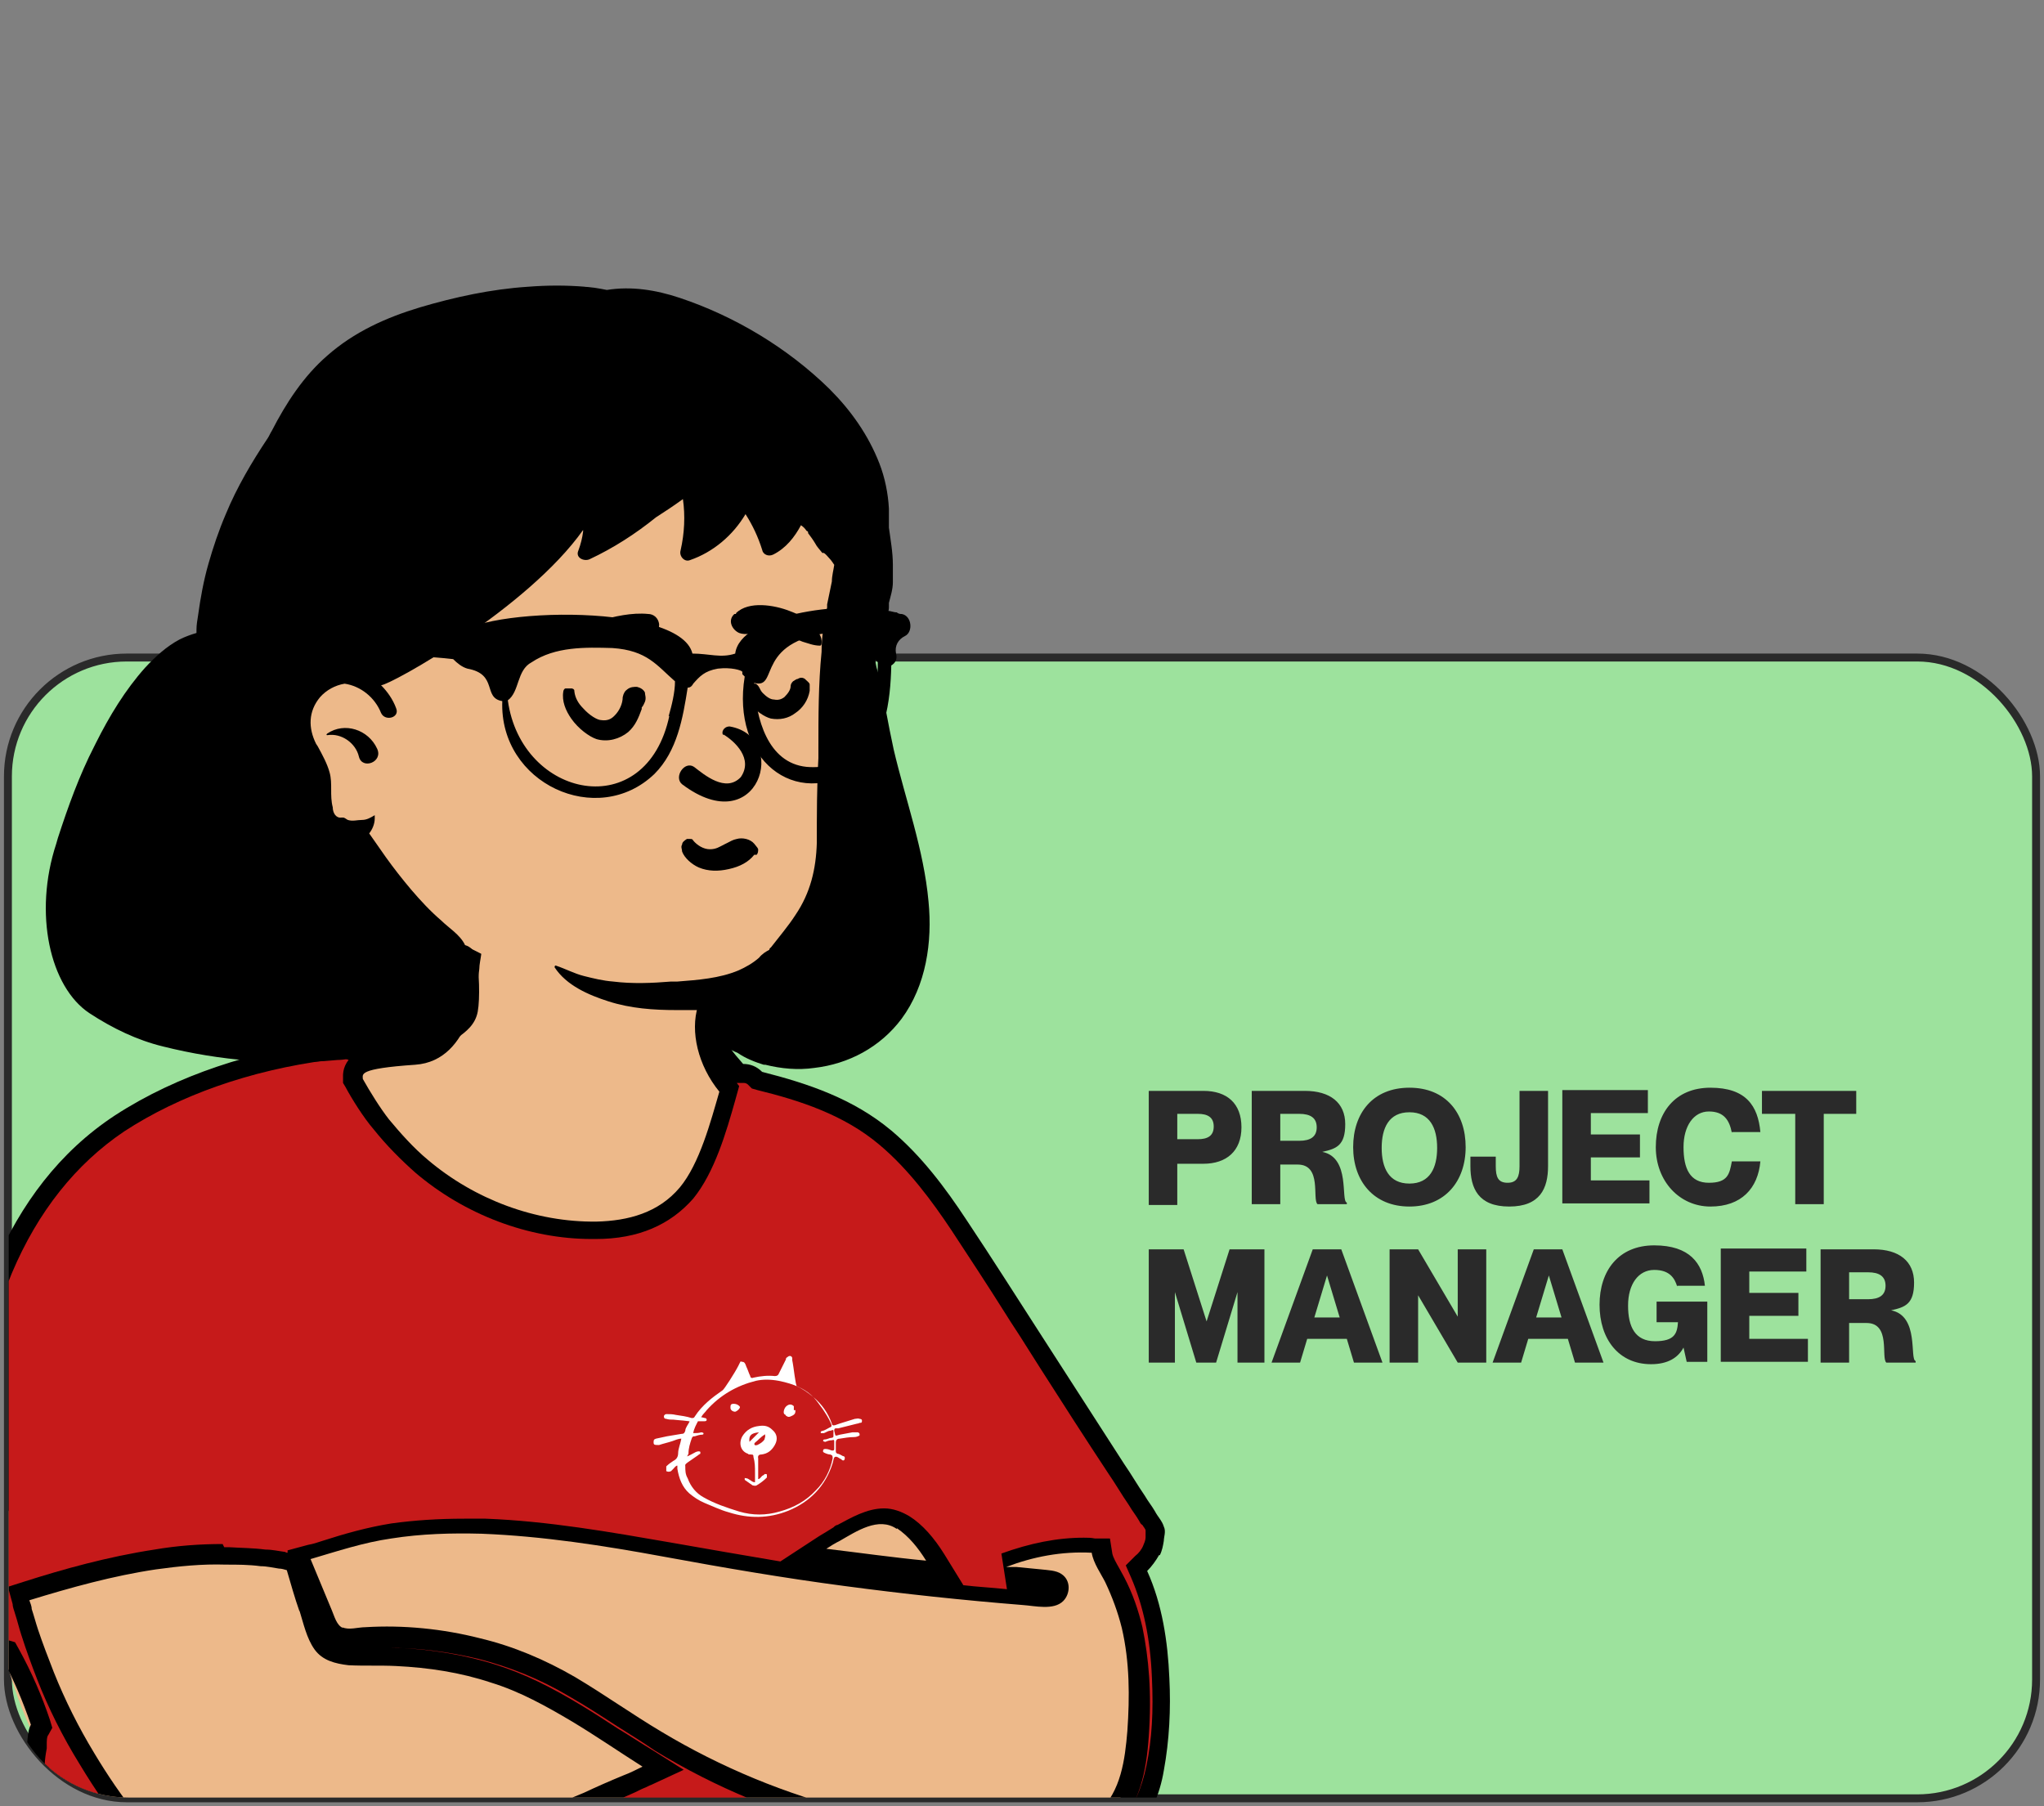 <?xml version="1.0" encoding="UTF-8"?>
<svg id="Layer_1" data-name="Layer 1" xmlns="http://www.w3.org/2000/svg" version="1.1" xmlns:xlink="http://www.w3.org/1999/xlink" viewBox="0 0 258 228">
  <rect x="0" y="0" width="258" height="228" fill="#808080" stroke="none"/>
  <defs>
    <style>
      .cls-1 {
        fill: #9de29d;
        stroke: #2a2a2a;
      }

      .cls-2 {
        fill: #c61a1a;
      }

      .cls-2, .cls-3, .cls-4, .cls-5, .cls-6, .cls-7 {
        stroke-width: 0px;
      }

      .cls-2, .cls-4, .cls-5 {
        fill-rule: evenodd;
      }

      .cls-3 {
        fill: none;
      }

      .cls-4 {
        fill: #000;
      }

      .cls-8 {
        clip-path: url(#clippath);
      }

      .cls-5 {
        fill: #edb98a;
      }

      .cls-6 {
        fill: #fff;
      }

      .cls-7 {
        fill: #2a2a2a;
      }
    </style>
    <clipPath id="clippath">
      <path class="cls-3" d="M16.2-26.7h225.7c8.3,0,15.1,6.7,15.1,15v223.6c0,8.3-6.7,15-15.1,15H16.2c-8.3,0-15.1-6.7-15.1-15V-11.7c0-8.3,6.7-15,15.1-15Z"/>
    </clipPath>
  </defs>
  <rect class="cls-1" x="1" y="83" width="256" height="144" rx="15" ry="15"/>
  <path class="cls-7" d="M145,152v-14.3h6.9c3,0,4.8,1.6,4.8,4.6s-1.9,4.6-4.8,4.6h-3.3v5.2h-3.6,0ZM148.6,140.6v3.2h2.6c1.2,0,2-.4,2-1.6s-.8-1.6-2-1.6h-2.6ZM158,152v-14.3h6.7c3.2,0,5.1,1.5,5.1,4.2s-1.1,3.1-2.9,3.5h0c3.6.7,2.3,6.2,3.1,6.4v.2h-3.7c-.7-.6.6-5-2.5-5h-2.2v5h-3.6ZM161.6,140.6v3.4h2.4c1.4,0,2.2-.5,2.2-1.7s-.8-1.7-2.2-1.7h-2.4ZM177.9,152.3c-4.5,0-7.1-3.2-7.1-7.5s2.5-7.5,7.1-7.5,7.1,3.2,7.1,7.5-2.6,7.5-7.1,7.5ZM177.9,149.4c2.6,0,3.5-2,3.5-4.5s-.9-4.5-3.5-4.5-3.5,2-3.5,4.5.9,4.5,3.5,4.5ZM195.4,147.2c0,2.8-1,5.1-4.9,5.1s-4.9-2.3-4.9-5.1v-1.2h3.2v1.2c0,1.4.3,2.1,1.5,2.1s1.5-.8,1.5-2.1v-9.5h3.6v9.5h0ZM200.8,143.2h6.2v2.9h-6.2v2.9h7.4v2.9h-11v-14.3h10.8v2.9h-7.2v2.7ZM218.6,143c-.3-1.6-1-2.7-2.9-2.7s-3.2,1.8-3.2,4.5.8,4.5,3.2,4.5,2.6-1.1,2.9-2.7h3.6c-.3,3.4-2.4,5.7-6.3,5.7s-6.9-3.2-6.9-7.5,2.4-7.5,6.9-7.5,6,2.3,6.3,5.6h-3.6ZM226.6,152v-11.4h-4.2v-2.9h11.9v2.9h-4.1v11.4h-3.6,0ZM145,172v-14.3h4.4l2.9,9.1h0l2.9-9.1h4.4v14.3h-3.4v-8.9h0l-2.7,8.9h-2.5l-2.7-8.9h0v8.9h-3.4.1ZM169.9,169h-4.9l-.9,3h-3.6l5.2-14.3h3.6l5.2,14.3h-3.6l-.9-3h-.1ZM165.8,166.3h3.3l-1.6-5.3h0l-1.6,5.3h0ZM175.4,172v-14.3h3.6l5,8.5h0v-8.5h3.6v14.3h-3.6l-5-8.5h0v8.5h-3.6ZM197.8,169h-4.9l-.9,3h-3.6l5.2-14.3h3.6l5.2,14.3h-3.6l-.9-3h-.1ZM193.8,166.3h3.3l-1.6-5.3h0l-1.6,5.3h0ZM211.7,162.4c-.3-1-.9-2.1-2.9-2.1s-3.3,1.8-3.3,4.5.9,4.5,3.4,4.5,2.8-1,2.9-2.4h-2.7v-2.6h6.4v7.6h-2.6l-.4-1.8h0c-.7,1.3-2,2.1-4.1,2.1-4.1,0-6.5-3.2-6.5-7.5s2.4-7.5,6.9-7.5,6.1,2.3,6.4,5.1h-3.6.1ZM220.8,163.2h6.2v2.9h-6.2v2.9h7.4v2.9h-11v-14.3h10.8v2.9h-7.2v2.7ZM229.8,172v-14.3h6.7c3.2,0,5.1,1.5,5.1,4.2s-1.1,3.1-2.9,3.5h0c3.6.7,2.3,6.2,3.1,6.4v.2h-3.7c-.7-.6.6-5-2.5-5h-2.2v5h-3.6ZM233.4,160.6v3.4h2.4c1.4,0,2.2-.5,2.2-1.7s-.8-1.7-2.2-1.7h-2.4Z"/>
  <g class="cls-8">
    <g>
      <path class="cls-5" d="M112,162.4c-1.7-.6-3.4-1.3-4.9-2.4-4.3-3.3-7.2-8.2-9.8-12.9-3.8-6.8-6.5-14.1-8.3-21.7-.8-3.3-1.1-7-2.9-9.9-4.1-6-16.1-5.3-22.5-4.2-4.3.8-5.2,5.6-6.1,9.3-.8,3-1.3,6-1.8,9.1-1.1.7-2.2,1.3-3.4,1.8-12.4,3.9-14.6,11.1-19.3,22.1-8.1,16.1-29.8,22.4-33,41.5-2.1,12.6,3.9,24.5,10.1,34.9,5.8,11.4,13.8,16.9,26.7,14.2,12-2.8,23.6-7.4,35.4-10.9,5.7-1.4,11.4-5.2,17.5-3.9,12.4,2.8,25.2,4.2,37.9,3.8,17.9.7,17.9-16.7,16-30.2-1.3-21-11.7-34.5-31.5-40.7h-.1Z"/>
      <path class="cls-4" d="M113.2,192.9c1.5,1,2.7,2.5,3.7,4.1-4.2-.4-8.4-1-12.6-1.5.6-.4,1.1-.7,1.7-1,2.1-1.2,4.9-3.1,7.2-1.5h0ZM43.3,205.5c-.8-.3-1.1-1.5-1.4-2.2-.9-2.2-1.8-4.3-2.7-6.5,3.4-1,6.7-2.1,10.2-2.6,3.8-.6,7.6-.7,11.4-.6,7.7.3,15.4,1.5,23,2.9s15.2,2.7,22.8,3.7c7.5,1,15,1.8,22.5,2.4,1.5.1,3.9.7,5.1-.5.9-.9,1-2.6-.2-3.4-.7-.5-1.8-.5-2.6-.6-1-.1-2.1-.2-3.1-.3h-1.3c3.4-1.3,7-2,10.8-1.8.2,1.3,1.2,2.7,1.7,3.7.9,1.9,1.6,3.8,2.1,5.8,1,4.3,1,8.7.7,13-.3,3.6-.8,7.6-3.6,10.2-2.1,1.9-5.1,2.7-7.9,2.9-3.2.3-6.5,0-9.7-.5-4.5-.6-9-1.4-13.4-2.5-8.5-2.1-16.7-5.5-24.2-10-3.7-2.2-7.2-4.7-10.9-6.9-3.8-2.2-7.8-3.9-12-4.9-4.7-1.2-9.7-1.7-14.5-1.4-.9,0-2.1.4-2.9,0h.1ZM37.8,203.3c.5,1.6.9,3.5,1.9,4.9s2.6,1.8,4.3,2c2,.1,4,0,6,.1,4.1.2,8.1.8,12,2.1,3.6,1.1,7,3,10.2,4.9,3,1.8,5.9,3.8,8.9,5.7-.8.4-1.6.8-2.4,1.1-1.7.7-3.3,1.4-5,2.2-3.3,1.4-6.7,2.7-10,3.9-6.8,2.5-13.7,4.7-20.7,6.5-3.3.9-6.7,1.9-10.2,2.1-3.1.1-5.9-.7-8.4-2.6-5.1-3.9-9.2-9.4-12.5-14.9-2-3.3-3.7-6.7-5.1-10.2-.7-1.8-1.4-3.6-2-5.4-.3-.9-.5-1.7-.8-2.6,0-.4-.2-.8-.3-1.1,5.2-1.6,10.6-3.1,16-3.9,2.9-.4,5.8-.7,8.8-.6,1.5,0,2.9,0,4.4.2.8,0,1.6.2,2.3.3.3,0,.7.1,1,.2.5,1.7,1,3.5,1.6,5.2h0ZM146.4,196.3c.3-.6.4-1.2.5-1.8,0-.5.3-1.2,0-1.8-.2-.7-.8-1.3-1.1-1.9-.4-.7-.9-1.3-1.3-2-.9-1.3-1.7-2.7-2.6-4-3.5-5.4-7-10.9-10.5-16.3-3.1-4.8-6.2-9.7-9.4-14.5-2.7-4.1-5.7-8.1-9.5-11.3-4.8-4-10.4-5.9-16.3-7.4-.7-.7-1.5-1-2.4-1-1.3-1.5-2.3-2.6-2.8-4.5-.2-.9-.2-3.5-1-4-1-.6-1.6.2-1.9,1.2-1,3.2,0,7.5,2.7,10.8-1.1,3.8-2.5,9.1-5,12.1-2.7,3.2-6.5,4.2-10.5,4.3-7.7.1-15.4-2.8-21.3-7.8-1.8-1.5-3.4-3.3-4.9-5.1-1.1-1.4-2.4-3.5-3.3-5.1,0-.6-.7-1.3,6.6-1.8s7.9-10.7,8.1-12.1c0-1.1.7-2.9,0-3.8-.3-.4-1-.5-1.4-.2-.8.5-1,1.8-1.3,2.7-.4,1.2-1.5,8.8-3.7,9.7-1,.4-2.2.4-3.3.5-1.3,0-2.6.2-4,.3-.5,0-1,.2-1.5.2s-.6-.2-.9-.3c-1-.4-2,0-3.1,0-9.3,1.3-18.8,4.2-26.8,9.4-7,4.6-11.9,11.2-15.2,18.9-3.3,7.9-5.2,16.4-6.8,24.8-.5,2.8-1,5.6-1.4,8.5-.4,2.7-.9,5.5-1,8.3,0,1.1.2,2.1.6,3.1.5,1.1,1.5,1.6,2.5,2.1,2.2,1.1,4.6,2.1,7,2.7,1.5,2.7,2.7,5.6,3.7,8.5-.4.7-.4,1.8-.5,2.6-.2,1.8-.3,3.6-.3,5.4,0,3.6.2,7.3.4,10.9.2,3.7.7,18.2.8,20,0,1.4,0,3.3.7,4.5,1.1,1.9,3.8,1.8,5.1.3,31.1,6.8,89.5,4.8,113.1,1.3,3.1-.4,2.1,0,2.9-.7.6-.6,1.1-1.6,1.2-2.4.2-1.1,0-2.1-.8-3-.7-.9-.8-2.4-1-3.5-.6-2.6-.8-14-1.1-15.3,0-.4-.2-.8-.3-1.2,4.3.4,8.8.4,12.9-1,2.3-.8,4.5-2.2,6.2-4,2-2.3,3.2-5.1,3.7-8.1.7-3.8.9-7.8.7-11.7-.2-4.6-.9-9.3-2.8-13.5.6-.6,1.1-1.3,1.5-2h.1Z"/>
      <path class="cls-2" d="M67.2,263.7c-16.6,0-39.8-.8-56.6-4.5l-1.4-.3-.9,1.1c-.1.2-.4.3-.7.3s-.4,0-.5-.2c-.3-.5-.3-1.7-.3-2.6v-.9c0-.9-.2-4.8-.4-9.1-.2-4.4-.4-9-.5-10.9v-1.7c0-3-.3-6-.3-9s0-3.6.3-5.2v-.5c0-.4,0-1,.2-1.2l.5-.9-.3-1c-1-3-2.3-6-3.9-8.9l-.5-.9-1-.3c-2.3-.6-4.4-1.4-6.5-2.5,0,0-.2-.1-.3-.2-.4-.2-1-.5-1.1-.7-.3-.8-.5-1.5-.4-2.1,0-2.1.4-4.3.7-6.5,0-.5.2-1.1.2-1.6.4-2.8.9-5.6,1.4-8.4,1.5-8,3.4-16.5,6.6-24.3,3.3-7.8,8.1-13.8,14.2-17.9,6.9-4.5,15.8-7.7,25.8-9,.2,0,.4,0,.6-.1.4,0,.8-.1,1-.1h.4c0,0,.3.1.5.2h0c-.8,1-.7,2-.7,2.3v.6l.3.5c.8,1.5,2.3,3.9,3.6,5.4,1.6,2,3.4,3.8,5.2,5.4,6.2,5.3,14.3,8.4,22.3,8.4h.5c5.4,0,9.4-1.8,12.3-5.1,2.7-3.3,4.2-8.5,5.3-12.4l.5-1.8-.3-.4h.9c.2,0,.4.1.5.2l.5.5.7.2c5.3,1.3,10.9,3.1,15.4,6.9,3.7,3.1,6.7,7.2,9.1,10.8,2.3,3.5,4.6,7,6.8,10.5.8,1.3,1.7,2.6,2.5,3.9l1.9,3c2.8,4.4,5.7,8.9,8.6,13.3.9,1.3,1.7,2.7,2.6,4,.4.7.9,1.3,1.3,2,.1.2.2.4.4.5.1.2.4.5.4.7v.8c0,.5-.2.8-.3,1.1-.2.5-.6,1-1,1.3l-1.2,1.2.7,1.6c1.5,3.5,2.4,7.6,2.6,12.6.2,4.2,0,7.8-.7,11.1-.6,2.9-1.6,5.2-3.2,6.9-1.3,1.5-3.1,2.6-5.2,3.4-2.2.8-4.7,1.2-7.6,1.2s-2.7,0-4.3-.2l-3.3-.3.8,3.3c0,.3,0,.5.2.8v.4c0,.5.2,2.9.3,4.9.3,5.1.5,8.8.8,10.4,0,.2,0,.5,0,.7.2,1.1.4,2.5,1.2,3.7.4.6.4.9.4,1.1,0,.3-.3.8-.5,1-.4,0-.9.1-1.7.2-13.2,1.8-35,3.1-55.6,3.1v.2ZM28.1,194.9c-2.8,0-5.7.2-8.6.7-5.9.9-11.6,2.5-16.3,4l-2.2.7.6,2.2c0,.4.2.8.3,1.2.3.9.5,1.8.8,2.7.6,1.9,1.3,3.8,2,5.6,1.4,3.6,3.2,7.2,5.3,10.6,4.2,7,8.5,12.1,13.1,15.6,2.7,2.1,5.8,3.1,9.2,3.1s.5,0,.7,0c3.3-.1,6.4-1,9.4-1.8.4-.1.9-.2,1.3-.3,7-1.9,14.1-4.1,20.9-6.6,3-1.1,6.1-2.3,10.1-4,1.8-.7,3.5-1.5,5.1-2.2.5-.2,1-.5,1.5-.7.3-.1.6-.3.9-.4l4.1-1.9-3.8-2.4c-1.5-.9-3-1.9-4.5-2.8-1.4-.9-2.9-1.9-4.4-2.8-4.1-2.5-7.4-4.1-10.8-5.2-4-1.3-8.3-2-12.6-2.2h-3.6,2.5c3.7,0,7.5.5,11.3,1.4,3.9,1,7.7,2.5,11.4,4.7,2.1,1.2,4.1,2.5,6.1,3.8,1.6,1,3.2,2,4.8,3.1,7.7,4.7,16,8.1,24.8,10.3,4.2,1,8.7,1.9,13.6,2.6,2.9.4,5.2.6,7.4.6h2.8c4-.3,7.1-1.5,9.3-3.5,3.3-3.1,4.1-7.5,4.4-11.8.4-5.5,0-9.9-.8-13.8-.5-2.1-1.2-4.2-2.3-6.3-.2-.4-.4-.7-.6-1.1-.4-.7-.8-1.4-.9-1.9l-.3-1.9h-1.9c-.5-.1-.9-.1-1.4-.1-3.4,0-6.8.7-10.4,2l.7,4.5c-1.9-.2-3.8-.3-5.5-.5l-2.4-3.9c-1.3-2.1-2.8-3.8-4.4-4.8-1-.6-2.1-1-3.2-1-2.2,0-4.2,1.2-5.9,2.1-.2,0-.4.2-.5.3-.5.3-1.1.7-1.8,1.1l-4.9,3.2c-4.7-.8-9.4-1.6-13.9-2.4-7.5-1.3-15.4-2.7-23.3-3h-2.7c-3.3,0-6.3.2-9.2.6-3.1.5-5.9,1.3-8.7,2.2-.6.2-1.2.4-1.8.5l-2.6.7v.3s-.2,0-.3-.1c-.8-.1-1.6-.3-2.5-.3-1.5-.2-3-.2-4.6-.3h-.6l-.2-.4Z"/>
      <path class="cls-5" d="M84.8,55.5c-22.7-.8-44.3,14.7-51.6,36.7-.5,1.7,1.1,3.3,2.8,3-1.7,8.7,2,20.5,11.7,21.7,2,.3,4,0,6,.3,1.8.2,11.4,5.7,15,7,7.6,2.7,26.7,2.2,34.3,0,.3.6,6.2-24.1,7.5-31.8.5-3.3-4-5.8-3.7-9.2.4-4.4,5.4-9.8,3.9-13.9-4.1-10.6-15.9-13.6-26-13.8h0Z"/>
      <path class="cls-4" d="M73.5,36.2c1,0,2.1.2,3.1.4,3.1-.5,6.2,0,9.2,1,6.9,2.3,13.6,6.3,18.9,11.5,2.7,2.7,4.9,5.8,6.3,9.4.7,1.8,1.1,3.8,1.2,5.7v2.4c.2,1.5.5,3.1.5,4.7s0,1.4,0,2.2h0c0,.9-.3,1.8-.5,2.6h0v.6c0,.4-.2.9-.3,1.3-.2.9-.5,1.9-.7,2.8v.4c-.2.7-.4,1.4-.7,2.1,0,.6.2,1.2.4,1.8.7,3.2,1.2,6.3,1.9,9.5,1.5,6.4,3.8,12.6,4.4,19.2.5,5.1-.3,10.6-3.4,14.8-2.7,3.6-6.7,5.7-11,6.2-2.1.3-4.2.1-6.2-.4h-.2c-1-.3-2.3-.8-3.3-1.5-1-.4-2-1-2.6-1.7-.8-.9-1.7-2.5-1.5-3.7-1.2,0-2.4,0-3.6,0-2.9,0-5.8-.2-8.6-1.1-2.5-.8-5.3-2-6.8-4.3,0,0,0-.3.2-.2,1.2.4,2.3,1,3.5,1.3s2.4.6,3.7.7c2.4.3,4.9.2,7.3,0h.8c2.6-.2,5.3-.4,7.7-1.4.9-.4,1.8-.9,2.6-1.6h0c.4-.5.9-.8,1.3-1,0,0,0-.2.2-.3,1-1.3,2.2-2.7,3.1-4.1,1.9-2.8,2.6-5.8,2.7-9.1,0-3.6,0-7.1.2-10.7v-1.2c0-4.1,0-8.2.4-12.2,0-1.9.3-3.8.7-5.6v-.4l.6-2.9c0-.7.2-1.4.3-2.1-.2-.3-.4-.6-.6-.8-.2-.2-.4-.5-.7-.7h-.2c-.4-.5-.7-.8-.9-1.2h0c-.3-.5-.6-.9-.9-1.3h0c0-.2,0-.2-.2-.3-.2-.3-.4-.5-.7-.7-.8,1.5-1.9,2.9-3.5,3.7-.6.3-1.3,0-1.4-.6-.5-1.6-1.2-3.1-2.1-4.5-1.6,2.7-4.1,4.8-7,5.8-.7.3-1.4-.5-1.2-1.2.5-2.2.6-4.4.3-6.5-1.1.8-2.3,1.6-3.4,2.3-2.6,2.1-5.4,3.9-8.4,5.3-.7.3-1.8-.2-1.4-1.1.3-.8.5-1.6.6-2.4v-.2c-7,9.9-24.2,19.5-25.5,19.6h0c.8.8,1.5,1.8,1.9,2.9.5,1.2-1.4,1.7-1.9.6h0c-.8-2-2.6-3.4-4.6-3.7-1.2.2-2.3.8-3.1,1.7-1.5,1.8-1.5,3.9-.5,5.9l.2.3c.6,1.1,1.2,2.2,1.5,3.3.4,1.4,0,2.9.4,4.4h0c0,.7.4,1.4,1.1,1.3h.2c.2,0,.4.2.6.3.6.2,1.2,0,1.8,0,.6,0,1.1-.3,1.6-.6v.4c0,.7-.3,1.4-.7,1.9.7,1,1.4,2,2.1,3,1,1.4,2.1,2.8,3.2,4.1,1.2,1.4,2.4,2.7,3.8,3.9.9.9,2.4,1.8,3,3.1.7.2,1.2.7,1.4,1.6.4,1.5.5,5.2.2,6.8-.3,1.6-1.4,2.5-2.7,3.4-.3.2-.7.2-1,0-.3.3-.6.5-.9.8-1.3.8-2.9,1.1-4.4,1.3-2.1.7-4.3.8-6.5.4-.7,0-1.4.2-2.2.2-7.3.7-14.8.1-22-1.7-3.3-.8-6.4-2.3-9.3-4.2-5-3.3-7.1-12.6-4.2-21.4l.2-.7c1.3-4,2.7-7.9,4.6-11.6l.2-.4c1.7-3.4,3.7-6.7,6.2-9.5,1.3-1.4,2.7-2.7,4.4-3.6.6-.3,1.4-.6,2.1-.8v-.4c0-.6.1-1.2.2-1.8.3-2.2.7-4.4,1.3-6.5.6-2.1,1.3-4.2,2.2-6.3,1.4-3.4,3.3-6.6,5.3-9.6.2-.3.3-.6.5-.9,1.8-3.5,4-6.9,7-9.5,3.4-3,7.4-4.8,11.7-6.1,4.4-1.3,9-2.3,13.6-2.6,2.5-.2,4.9-.2,7.3,0h-.4ZM41.3,92.6c2.2-1.5,5.2-.5,6.3,1.9.8,1.7-1.9,2.7-2.3,1-.4-1.7-2.2-3-4-2.7,0,0-.2,0,0-.2h0Z"/>
      <path class="cls-4" d="M95.2,107.9c-.7.9-1.8,1.5-3.2,1.8-1.3.3-2.6.3-3.8-.2h0c-.9-.4-1.8-1.2-2.1-2,0-.3-.2-.6,0-.9,0-.3.3-.5.6-.7h.4c.2,0,.3,0,.4.2.5.6,1.3,1.1,2.1,1.1s1.2-.3,1.8-.6l.4-.2c.4-.2.7-.4,1.2-.5.7-.2,1.7,0,2.2.6s.4.5.5.7c0,.2,0,.5-.2.7h-.3ZM91.3,92.7c1.5.9,3.8,3.1,2.2,5.4-1.9,2-4.6-.3-5.9-1.3-1.2-.8-2.6,1.3-1.5,2.2,9.7,7.3,13.6-6,6-7.3-.8,0-1.1.8-.8,1.1h0ZM74.4,78.6h.4c0,0,.4-.2.4-.2h.3c2-.6,4.3-1.1,6.3-.9.7,0,1.3.5,1.4,1.3,0,.7-.3,1.5-1,1.6-2.4.4-4.8.3-7.1.7-2.4.4-2.3.4-3.5.7-.9.2-1.8.2-2.7.4h.2s0,.2,0,0h-1c-.2,0-.3-.2,0-.3,1.1-.8,2-1.6,3.3-2.2,1-.5,2.1-.9,3.3-1.2h-.2ZM92.9,77.4c1.6-1.6,4.9-1,6.7-.3,1.1.4,2.1.9,2.9,1.7h0v.2c.7.6,1.3,1.3,1.2,2.2,0,0,0,.3-.2.3-.8,0-1.5-.3-2.2-.5l-.5-.2c-.7-.2-1.4-.5-2.1-.6-.9-.2-1.8-.3-2.7-.3s-1.9.3-2.7,0c-.9-.4-1.5-1.6-.6-2.4h.2ZM77.5,90.4c-.4.4-.9.6-1.6.5-.5,0-1.5-.6-2.3-1.5-.6-.6-1-1.3-1.1-2.1,0-.2,0-.3-.3-.4,0,0-.2,0-.4,0,0,0-.3,0-.4,0-.2,0-.3.3-.3.4-.2,1.2.3,2.4,1,3.4.9,1.3,2.3,2.3,3.2,2.6,1.4.4,2.9,0,4-.9.9-.8,1.3-1.8,1.7-2.9v-.2c.2-.2.3-.5.4-.7.2-.5,0-.9,0-1.2-.2-.4-.6-.6-1-.7-.4,0-.8,0-1.2.3-.3.2-.5.5-.6,1,0,.8-.4,1.7-1,2.3h0ZM101.6,85.7c-.3-.2-.6-.2-.9,0-.2,0-.4.2-.6.3-.2.2-.3.4-.3.6,0,.5-.4,1-.8,1.4-.4.3-.8.4-1.3.3-.5,0-1-.4-1.4-.8,0,0-.2-.2-.3-.4h0c-.2-.4-.3-.6-.6-.8,0,0-.2,0-.4,0h-.2c-.5.5-.6.9-.6,1.3s.2.9.5,1.2c.6.9,1.8,1.7,2.6,1.9,1.1.2,2.2,0,3.1-.7.9-.6,1.6-1.6,1.8-2.8v-.8c0-.2-.3-.4-.5-.6h0Z"/>
      <path class="cls-4" d="M107.9,94.6c-1.3,1.8-3.8,2.4-6.1,2.2-4.9-.5-6.4-6.1-6.6-10.6,3.3.9-.3-5.7,11-6.5,4-.3,2.9,2.1,4.6,3.9,0,3.7-.6,7.8-2.9,10.9h0ZM84.5,90.3c-2.9,13.8-18.7,10.5-20.4-1.9,1.5-1.1,1.1-3.8,3-4.8,3-2,6.8-1.9,10.2-1.8,4.4.3,5.6,2.2,7.9,4.2,0,1.4-.4,3-.8,4.4h.1ZM114.2,77.5h-.5c0,0-.3,0-.5-.2-.4,0-.8-.2-1.2-.2-5.6-1.3-18.6.5-19.2,5.4-1.8.6-3.3,0-5.4,0-1.6-6.7-28.9-5.8-30.3-1.7h0c-1.3-.4-3.1-.3-4.6-.4-3.1,0-6.2.2-9.2.9-5.7.9-13.4,2-9.5,9.2.7.7,1.8,0,1.9-.8-1.3-3.4,1.7-3.8,4-4.8,5.7-2.1,11.5-2.4,17.5-1.7.5.5,1.1,1,1.8,1.2,3.9.7,1.9,3.7,4.4,4.1-.4,10.4,12,16.1,19.2,9.2,2.9-2.9,3.6-7.1,4.2-10.9.4,0,.6-.3.7-.5.8-.9,1.4-1.6,3.1-1.9,1.7-.2,3,.2,3.1.4,0,0,0,.2,0,.3,0,0,.2.2.3.3-1.7,10.4,6.3,16.9,14.2,11.6,3.5-3.3,4.2-8.4,4.3-13,.5-.3.8-.8.6-1.5-.2-1,.3-1.8,1.1-2.2,1.1-.5.9-2.6-.4-2.8h.3Z"/>
      <path class="cls-6" d="M87.5,179.5c-.9-.2-1.7-.2-2.5-.3-.3,0-.6,0-.9-.1-.2,0-.3-.1-.3-.3s.2-.3.3-.3c.4,0,.8,0,1.2.1.7.1,1.4.2,2,.4.2,0,.3,0,.4-.2.9-1.4,2.2-2.4,3.5-3.3.2-.1,1.6-2.3,2-3.1s.2-.5.5-.5.4.3.5.6c.2.4.3.8.5,1.2,0,.2.2.3.4.2.9-.2,1.8-.3,2.7-.2q.4,0,.5-.3l.9-1.8c0-.1,0-.2.2-.3.2-.2.5-.2.6.1v.3c.2.9.4,3.2.6,3.3.7.3,1.4.8,2,1.3,1.1.9,1.9,2,2.4,3.4q0,.3.4.2c.8-.3,1.6-.5,2.5-.8.2,0,.4-.1.6,0,0,0,.3,0,.3.2s0,.3-.2.3-.2.1-.4.1c-.8.2-1.6.4-2.4.6h-.3c-.2,0-.2.2-.2.3.2.7,0,.7.7.5.5-.1,1.1-.2,1.6-.3h.7s.2.1.2.2,0,.2,0,.2c-.2.1-.4.2-.7.2-.6,0-1.2.1-1.8.2q-.5,0-.5.5v1c0,.2,0,.3.2.4.2,0,.5.2.7.3.2,0,.3.2.2.4,0,.2-.3.2-.4,0-.3-.1-.5-.4-.8-.3-.2.1-.2.5-.3.8-.9,2.9-2.9,4.9-5.6,6-2.5,1-5,1-7.5.2-1.1-.3-2.1-.8-3.1-1.2-.7-.3-1.3-.7-1.9-1.2-.9-.8-1.3-1.9-1.5-3.1v-.4c-.2,0-.4.3-.5.4l-.3.3c-.2.1-.4.1-.6,0,0-.1,0-.4,0-.6.3-.3.6-.5.9-.7.4-.2.6-.5.6-1s.3-1.2.4-1.8c-.4,0-.8.2-1.1.3-.6.2-1.1.3-1.7.5h-.2c-.3,0-.5,0-.5-.3s0-.4.3-.5c.5-.1.9-.2,1.4-.3.6-.1,1.2-.2,1.8-.3.3,0,.4-.1.5-.4,0-.4.4-.8.6-1.3h0l.5.2ZM86.6,183.9c.5-.2.8-.4,1.2-.6,0,0,.2-.1.4-.1,0,0,.2,0,.2.1v.2s-.2.1-.3.2c-.4.3-.9.6-1.3.9-.4.3-.3.3-.3.5,0,.5,0,1,.3,1.5.4,1.1,1.1,1.9,2,2.4,1.4.8,2.9,1.3,4.5,1.8,1.7.5,3.4.5,5.1,0,1.8-.5,3.3-1.3,4.6-2.7,1.1-1.1,1.8-2.5,2.1-4,0-.3,0-.4-.3-.5-.2,0-.5-.1-.7-.2,0,0-.3-.1-.2-.3,0-.2.2-.2.3-.2.3,0,.5.1.8.2.2,0,.3,0,.3-.2v-.9c0-.2,0-.3-.3-.2-.3,0-.6.1-.8.2,0,0-.2,0-.3-.1,0-.1,0-.2.2-.2.3,0,.6-.2.8-.2,0,0,.3,0,.3-.2s0-.5,0-.7c0-.2-.3,0-.4,0-.3,0-.5.2-.8.3h-.4v-.2s.2-.1.3-.1c.3-.1.6-.3.8-.4.3-.1.3-.2.2-.5-.3-.7-.7-1.3-1.1-1.9-.8-1-1.5-2.7-5.5-3.5-1.1-.2-2-.2-2.9,0-2.4.6-4.5,1.8-6.2,3.7-.2.3-.5.5-.7.9.2,0,.4.1.5.1s.2.1.2.2c0,.2-.2.2-.3.2h-.8c-.2.4-.5.9-.6,1.5.4,0,.7,0,1-.1,0,0,.2,0,.3.1,0,.1,0,.2-.2.2-.3,0-.6.1-.9.2-.2,0-.3,0-.4.3-.2.6-.4,1.2-.4,1.9h0l-.2.4Z"/>
      <path class="cls-6" d="M95.3,187.1v-1.2c0-.7,0-1.3-.2-2,0-.2,0-.3-.3-.3s-.3,0-.4-.1c-.9-.3-1.2-1.3-.7-2.2.5-.8,1.2-1.2,2.1-1.3.7-.1,1.2,0,1.7.5.6.5.7,1.2.3,1.9-.4.7-.9,1.1-1.7,1.2q-.5,0-.4.5v2.6c.2,0,.3-.2.5-.4,0,0,.2-.1.3-.2,0-.1.2,0,.3,0v.4c-.4.4-.8.7-1.3,1-.2.1-.4,0-.5,0-.3-.2-.7-.5-1-.7,0,0,0-.1,0-.2,0-.1,0,0,.2,0,.2,0,.4.2.6.3,0,0,.2.2.5.2ZM96.5,181.1c-.5.3-.8.7-1.2,1,0,0-.2.2,0,.3,0,.1.2,0,.3,0,.4-.2.7-.4.9-.7,0-.2.2-.4,0-.7h0ZM94.6,182c.4-.4.8-.8,1.2-1.2-1,.1-1.3.4-1.2,1.2Z"/>
      <path class="cls-6" d="M100.4,178c0,.3,0,.5-.4.7s-.5.2-.8,0c0,0,0-.1-.2-.2-.2-.2,0-.9.4-1.1.3-.2.6-.1.8.1,0,0,0,.2,0,.3v.2Z"/>
      <path class="cls-6" d="M92.8,178.2c-.3,0-.6-.2-.6-.5s0-.5.4-.5.7.2.8.4c0,.2-.3.5-.6.6Z"/>
    </g>
  </g>
</svg>
